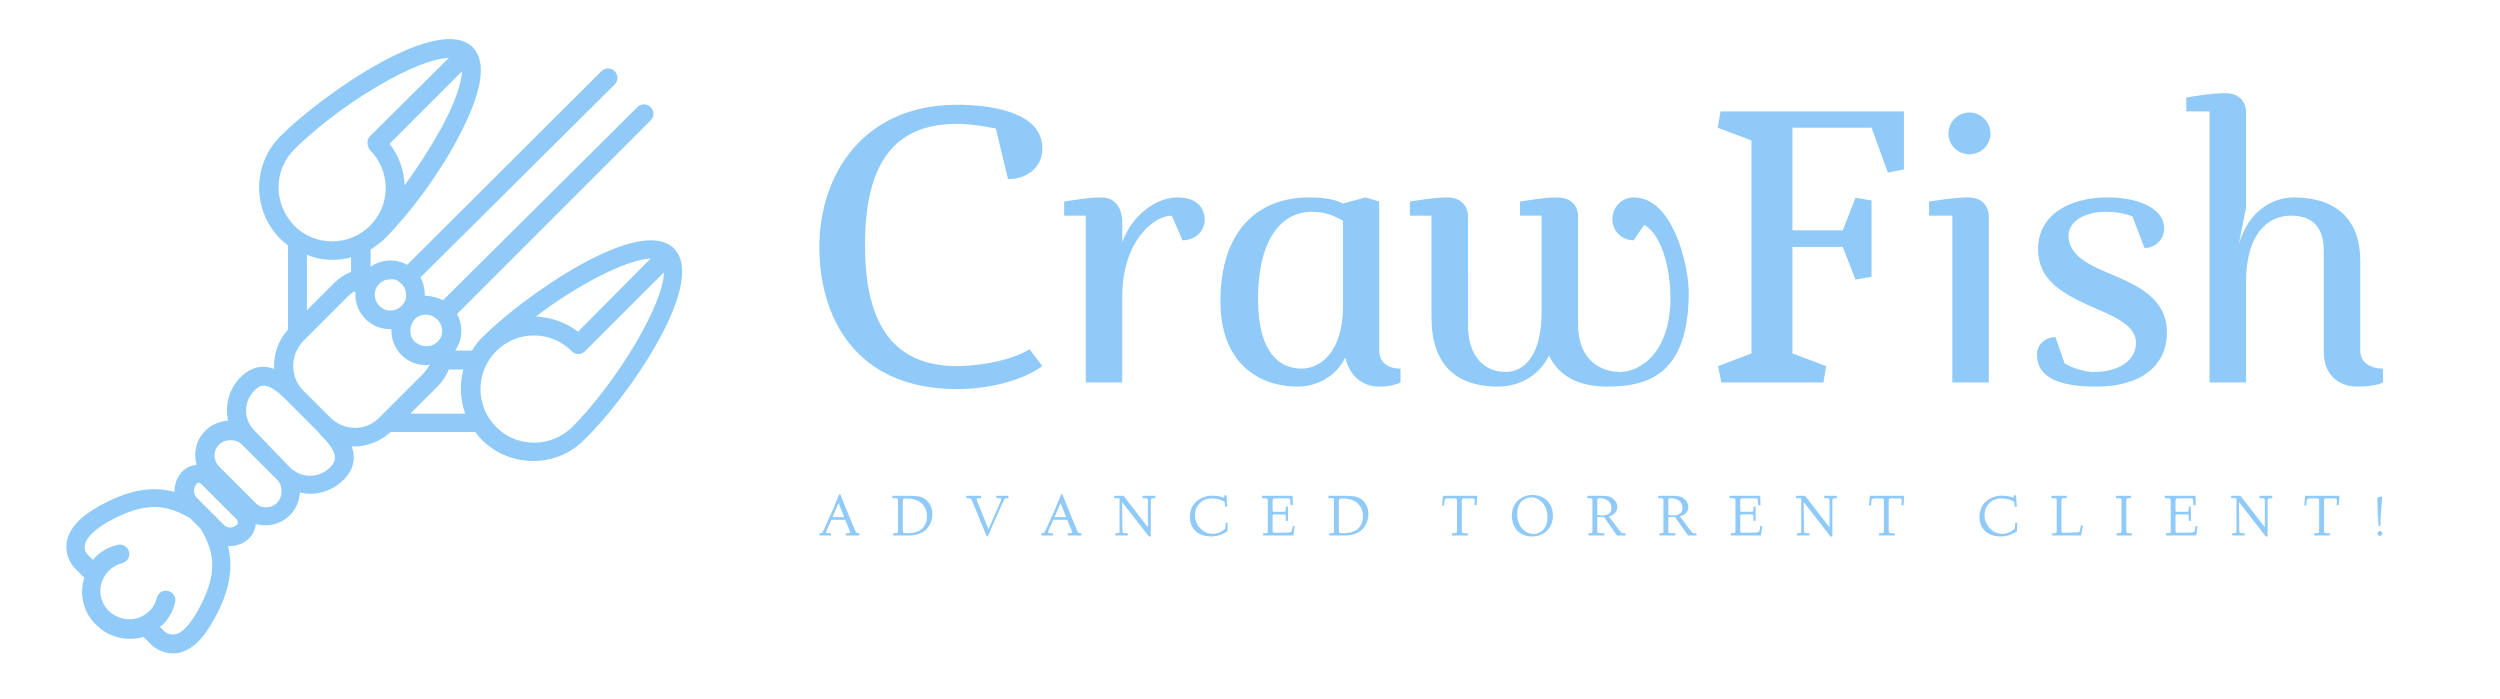 <?xml version="1.0" encoding="UTF-8" standalone="no"?>
<svg
        xmlns:dc="http://purl.org/dc/elements/1.1/"
        xmlns:cc="http://creativecommons.org/ns#"
        xmlns:rdf="http://www.w3.org/1999/02/22-rdf-syntax-ns#"
        xmlns:sodipodi="http://sodipodi.sourceforge.net/DTD/sodipodi-0.dtd"
        xmlns:inkscape="http://www.inkscape.org/namespaces/inkscape"
        xmlns="http://www.w3.org/2000/svg"
        data-v-fde0c5aa=""
        viewBox="0 0 237.443 66.391"
        class="iconLeftSlogan"
        version="1.1"
        id="svg21"
        sodipodi:docname="default-nomargin.svg"
        width="237.443"
        height="66.391"
        inkscape:version="1.0.1 (3bc2e813f5, 2020-09-07)">
  <sodipodi:namedview
          pagecolor="#ffffff"
          bordercolor="#666666"
          borderopacity="1"
          objecttolerance="10"
          gridtolerance="10"
          guidetolerance="10"
          inkscape:pageopacity="0"
          inkscape:pageshadow="2"
          inkscape:window-width="1920"
          inkscape:window-height="1009"
          id="namedview23"
          showgrid="false"
          fit-margin-top="0"
          fit-margin-left="0"
          fit-margin-right="0"
          fit-margin-bottom="0"
          inkscape:zoom="1.3097903"
          inkscape:cx="-148.44219"
          inkscape:cy="-49.18438"
          inkscape:window-x="1912"
          inkscape:window-y="-8"
          inkscape:window-maximized="1"
          inkscape:current-layer="svg21"
          inkscape:document-rotation="0"/>
  <!---->
  <defs
     data-v-fde0c5aa=""
     id="defs2">
    <!---->
  </defs>
  <defs
     data-v-fde0c5aa=""
     id="defs6">
    <!---->
  </defs>
  <g
     data-v-fde0c5aa=""
     id="dd94310a-69a6-4fcb-b887-5462e43afa1f"
     fill="#90caf9"
     transform="matrix(2.627,0,0,2.627,76.719,8.742)">
    <path
       d="M 8.02,9.3 C 7.21,9.79 5.91,9.91 5.4,9.91 2.63,9.91 2.07,7.69 2.07,5.53 c 0,-3 1.09,-4.38 3.33,-4.38 0.42,0 0.93,0.07 1.4,0.17 L 7.24,3.15 C 7.92,3.15 8.48,2.73 8.48,2.04 8.48,0.66 6.47,0.46 5.4,0.46 1.99,0.46 0.42,3.01 0.42,5.6 c 0,2.59 1.34,5.14 4.98,5.14 1.17,0 2.38,-0.32 3.08,-0.83 z m 2.03,-4.83 v 6.03 h 1.32 V 7.39 c 0,-1.97 1.12,-2.92 1.79,-2.92 l 0.39,0.89 c 0.45,0 0.8,-0.32 0.8,-0.74 0,-0.42 -0.27,-0.81 -0.99,-0.81 -0.73,0 -1.63,0.61 -1.99,1.62 V 4.66 c 0,0 0.01,-0.85 -0.76,-0.85 -0.46,0 -1.02,0.1 -1.34,0.15 v 0.51 z m 7.66,6.18 c 0.69,0 1.4,-0.37 1.72,-1.05 0.2,0.79 0.74,1.05 1.23,1.05 0.27,0 0.55,-0.04 0.77,-0.15 V 10 C 21,10 20.66,9.79 20.66,9.35 V 3.96 L 20.17,3.81 19.35,4.03 C 19,3.85 18.55,3.81 18.13,3.81 c -1.76,0 -3.21,1.09 -3.21,3.76 0,2.26 1.42,3.08 2.79,3.08 z m 1.64,-2.88 c 0,1.6 -0.8,2.23 -1.5,2.23 -0.77,0 -1.57,-0.55 -1.57,-2.5 0,-2.42 1.02,-3.17 1.92,-3.17 0.42,0 0.7,0.07 1.15,0.32 z m 7.45,1.76 c 0.35,0.73 1.06,1.12 2.1,1.12 1.52,0 2.95,-0.47 2.95,-3.41 0,-0.94 -0.55,-3.43 -1.99,-3.43 -0.43,0 -0.77,0.35 -0.77,0.78 0,0.44 0.34,0.77 0.77,0.77 L 30.24,4.8 c 0.67,0.38 0.95,1.67 0.95,2.63 0,2.02 -1.12,2.69 -1.82,2.69 -0.7,0 -1.52,-0.43 -1.52,-1.71 V 4.47 c 0,0 0.01,-0.66 -0.76,-0.66 -0.46,0 -1.02,0.1 -1.34,0.15 v 0.51 h 0.78 v 3.5 c 0,1.59 -0.66,2.15 -1.29,2.15 -0.84,0 -1.37,-0.63 -1.37,-1.69 V 4.47 c 0,0 0.01,-0.66 -0.76,-0.66 -0.46,0 -1.02,0.1 -1.34,0.15 v 0.51 h 0.78 v 3.68 c 0,1.68 0.87,2.5 2.4,2.5 0.71,0 1.45,-0.33 1.85,-1.12 z m 8.8,-8.24 h 2.86 L 39.05,2.91 39.63,2.8 V 0.7 H 33 l -0.1,0.59 1.22,0.46 v 7.7 l -1.21,0.46 0.12,0.59 h 3.69 L 36.82,9.91 35.6,9.45 V 5.6 h 1.82 l 0.46,1.18 0.58,-0.1 V 3.92 L 37.88,3.82 37.42,5 H 35.6 Z M 42,0.74 c -0.42,0 -0.76,0.34 -0.76,0.76 0,0.42 0.34,0.75 0.76,0.75 0.41,0 0.76,-0.33 0.76,-0.75 0,-0.42 -0.35,-0.76 -0.76,-0.76 z m 0.7,3.73 c 0,0 0.01,-0.66 -0.76,-0.66 -0.46,0 -1.07,0.1 -1.4,0.15 v 0.51 h 0.84 v 6.03 h 1.32 z m 4.23,-0.14 c 0.39,0 0.71,0.07 0.96,0.16 l 0.44,1.15 c 0.39,0 0.71,-0.32 0.71,-0.7 0,-0.78 -1.01,-1.13 -2.04,-1.13 -1.53,0 -2.52,0.73 -2.52,1.86 0,1.11 0.84,1.58 1.78,2.02 0.78,0.35 1.76,0.68 1.76,1.37 0,0.67 -0.64,1.06 -1.54,1.06 -0.29,0 -0.77,-0.14 -1.04,-0.31 L 45.11,8.86 c -0.37,0 -0.67,0.27 -0.67,0.63 0,0.8 0.74,1.16 2.15,1.16 1.63,0 2.55,-0.77 2.55,-1.96 0,-1.23 -1.06,-1.7 -2.06,-2.12 -0.66,-0.28 -1.5,-0.63 -1.5,-1.38 0,-0.47 0.52,-0.86 1.35,-0.86 z M 50.68,0.7 v 9.8 H 52 V 6.9 c 0,-2.01 0.98,-2.43 1.61,-2.43 0.63,0 1.2,0.25 1.2,1.27 v 3.64 c 0,0.98 0.69,1.27 1.2,1.27 0.38,0 0.75,-0.05 0.94,-0.15 V 10 C 56.52,10 56.13,9.79 56.13,9.35 V 6.1 c 0,-1.48 -0.86,-2.29 -2.4,-2.29 -0.82,0 -1.66,0.54 -1.99,1.69 L 52,4.17 V 0.7 c 0,0 0.01,-0.66 -0.76,-0.66 -0.46,0 -1.08,0.1 -1.4,0.16 v 0.5 z"
       id="path8" />
  </g>
  <defs
     data-v-fde0c5aa=""
     id="defs11">
    <!---->
  </defs>
  <g
     data-v-fde0c5aa=""
     id="c45417e3-aac9-4932-bfa0-f9493f996df6"
     stroke="none"
     fill="#90caf9"
     transform="matrix(0.599,0,0,0.599,5.608,2.931)">
    <path
       d="M 97.5,34.5 C 92.1,29.1 73.7,42 67.1,48.6 c -0.6,0.6 -1.2,1.3 -1.6,2.1 h -2.7 c 1.2,-1.7 1.3,-4 0.3,-5.8 L 93.8,14.2 c 0.6,-0.6 0.6,-1.5 0,-2.1 -0.6,-0.6 -1.5,-0.6 -2.1,0 L 60.9,42.7 C 60,42.3 59,42 58,42 58,41 57.8,40 57.3,39.1 L 88.1,8.5 C 88.7,7.9 88.7,7 88.1,6.4 87.5,5.8 86.6,5.8 86,6.4 L 55.2,37.1 c -1.8,-1 -4.1,-0.9 -5.8,0.3 v -2.7 c 0.7,-0.5 1.4,-1 2.1,-1.6 C 55.6,29 60.2,22.8 63.2,17.1 67.1,9.8 67.9,5 65.6,2.6 60.2,-2.8 41.8,10 35.1,16.7 c -4.5,4.5 -4.5,11.8 0,16.3 0.4,0.4 0.8,0.7 1.2,1 v 13.4 c -1.6,1.7 -2.3,4 -2.2,6.2 -1.6,-0.6 -3.5,-0.5 -5.3,1.3 -1.9,1.9 -2.5,4.5 -2,6.9 -1.3,0.1 -2.6,0.6 -3.6,1.6 -1.5,1.5 -1.9,3.5 -1.4,5.4 -0.8,0.1 -1.6,0.4 -2.2,1 -0.8,0.8 -1.3,2 -1.3,3.2 v 0.1 c -3.4,-0.9 -7.1,-0.5 -12.2,2.4 -3,1.7 -4.6,3.6 -4.9,5.7 -0.3,2.3 1.1,3.8 1.3,4 L 4,86.7 c -0.8,2.6 -0.2,5.5 1.9,7.5 1.4,1.4 3.3,2.2 5.3,2.2 0.8,0 1.5,-0.1 2.2,-0.3 l 1.3,1.3 c 0.1,0.1 1.4,1.3 3.3,1.3 h 0.6 c 2.1,-0.3 4,-1.9 5.7,-4.9 2.9,-5 3.3,-8.7 2.5,-12.1 H 27 c 1.2,0 2.3,-0.4 3.2,-1.3 0.6,-0.6 0.9,-1.4 1,-2.2 0.5,0.1 1,0.2 1.5,0.2 1.4,0 2.8,-0.5 3.9,-1.6 1,-1 1.5,-2.3 1.6,-3.6 0.5,0.1 1.1,0.2 1.6,0.2 1.9,0 3.8,-0.7 5.3,-2.2 1.9,-1.9 1.8,-3.8 1.4,-5 0,-0.1 -0.1,-0.2 -0.1,-0.3 h 0.4 c 2.1,0 4.1,-0.8 5.8,-2.3 H 66 c 0.3,0.4 0.6,0.8 1,1.2 2.3,2.3 5.2,3.4 8.2,3.4 2.9,0 5.9,-1.1 8.1,-3.4 6.8,-6.5 19.6,-24.9 14.2,-30.3 z m -3.7,1.6 -11.5,11.6 c -2,-1.5 -4.3,-2.3 -6.7,-2.4 6.8,-5.2 14.6,-9.1 18.2,-9.2 z M 60,45.8 c 1,1 1,2.6 0,3.5 -0.5,0.5 -1.1,0.7 -1.8,0.7 -0.7,0 -1.3,-0.3 -1.8,-0.7 -0.5,-0.5 -0.7,-1.1 -0.7,-1.8 0,-0.7 0.3,-1.3 0.7,-1.8 0.5,-0.5 1.1,-0.7 1.8,-0.7 0.7,0 1.3,0.3 1.8,0.8 z m -5.7,-5.7 c 1,1 1,2.6 0,3.5 -1,1 -2.6,1 -3.5,0 -1,-1 -1,-2.6 0,-3.5 0.5,-0.5 1.1,-0.7 1.8,-0.7 0.6,-0.1 1.2,0.2 1.7,0.7 z m 6.2,-24.5 c -1.6,2.9 -3.6,6 -5.7,8.9 -0.1,-2.4 -0.9,-4.7 -2.4,-6.6 L 63.9,6.4 c -0.1,1.8 -1,4.9 -3.4,9.2 z m -25.7,9.2 c 0,-2.3 0.9,-4.4 2.5,-6 C 41.2,14.9 47.2,10.5 52.6,7.6 56.9,5.3 60,4.3 61.8,4.3 L 49.3,16.7 c -0.3,0.3 -0.4,0.7 -0.4,1.1 0,0.4 0.2,0.8 0.4,1.1 1.6,1.6 2.5,3.8 2.5,6 0,2.3 -0.9,4.4 -2.5,6 -3.3,3.3 -8.7,3.3 -12,0 -1.6,-1.7 -2.5,-3.8 -2.5,-6.1 z m 8.5,11.5 c 1,0 2.1,-0.1 3,-0.4 v 2.3 c -1,0.4 -1.9,1 -2.7,1.8 l -4.3,4.3 v -8.8 c 1.4,0.6 2.7,0.8 4,0.8 z m -21.5,56 c -1.2,2 -2.4,3.3 -3.5,3.4 -0.9,0.1 -1.5,-0.4 -1.5,-0.4 L 16,94.5 c 0.1,-0.1 0.3,-0.2 0.4,-0.3 1,-1 1.7,-2.2 2,-3.6 0.2,-0.8 -0.3,-1.6 -1.1,-1.8 -0.8,-0.2 -1.6,0.3 -1.8,1.1 -0.2,0.8 -0.6,1.6 -1.2,2.1 -0.9,0.9 -2,1.3 -3.2,1.3 -1.2,0 -2.3,-0.5 -3.2,-1.3 -1.8,-1.8 -1.8,-4.6 0,-6.4 0.6,-0.6 1.3,-1 2.1,-1.2 0.8,-0.2 1.3,-1 1.1,-1.8 -0.2,-0.8 -1,-1.3 -1.8,-1.1 -1.4,0.3 -2.6,1 -3.6,2 -0.1,0.1 -0.2,0.2 -0.3,0.4 L 4.5,83 c 0,0 -0.6,-0.6 -0.4,-1.5 0.2,-1.1 1.4,-2.3 3.4,-3.5 6.6,-3.8 9.9,-2.6 13.2,-0.8 l 1.8,1.8 c 1.9,3.4 3.1,6.7 -0.7,13.3 z m 6.4,-14 c -0.6,0.6 -1.5,0.6 -2.1,0 L 21.8,74 c -0.3,-0.3 -0.4,-0.7 -0.4,-1.1 0,-0.4 0.2,-0.8 0.4,-1.1 0.2,-0.2 0.5,-0.2 0.7,0 l 5.7,5.7 c 0.2,0.3 0.2,0.6 0,0.8 z m 6.4,-3.5 c -1,1 -2.6,1 -3.5,0 l -5.7,-5.7 c -1,-1 -1,-2.6 0,-3.5 0.5,-0.5 1.1,-0.7 1.8,-0.7 0.7,0 1.3,0.2 1.8,0.7 l 5.7,5.7 c 0.8,0.9 0.8,2.5 -0.1,3.5 z m 7,-10.6 c 2.9,2.9 2.3,4 1.4,5 -1.8,1.8 -4.6,1.8 -6.4,0 L 31,63.4 c -1.8,-1.8 -1.8,-4.6 0,-6.4 0.9,-0.9 2,-1.5 4.9,1.4 l 0.7,0.7 4.3,4.3 z M 43,61.3 38.7,57 c -2.1,-2.1 -2.1,-5.6 0,-7.8 l 7.1,-7.1 c 0.3,-0.3 0.7,-0.6 1,-0.8 l 0.2,0.2 c -0.1,1.5 0.4,3 1.6,4.2 1.1,1.1 2.5,1.6 3.9,1.6 h 0.2 v 0.2 c 0,1.5 0.6,2.9 1.6,3.9 1,1 2.4,1.6 3.9,1.6 0.2,0 0.4,0 0.6,-0.1 -0.3,0.5 -0.6,0.9 -0.9,1.3 l -7.1,7.1 c -2.1,2.2 -5.6,2.2 -7.8,0 z M 55.7,60.7 60,56.4 c 0.8,-0.8 1.4,-1.7 1.8,-2.7 h 2.3 c -0.6,2.3 -0.5,4.8 0.3,7 z m 19.6,4.6 c -2.3,0 -4.4,-0.9 -6,-2.5 -3.3,-3.3 -3.3,-8.7 0,-12 1.6,-1.6 3.7,-2.5 6,-2.5 2.3,0 4.4,0.9 6,2.5 0.6,0.6 1.5,0.6 2.1,0 L 95.9,38.3 c 0,4.8 -7.1,17 -14.6,24.6 -1.6,1.5 -3.7,2.4 -6,2.4 z"
       id="path13" />
  </g>
  <defs
     data-v-fde0c5aa=""
     id="defs16">
    <!---->
  </defs>
  <g
     data-v-fde0c5aa=""
     id="09f4f05d-264d-46f9-92e1-642a756df9d5"
     fill="#90caf9"
     transform="matrix(0.404,0,0,0.404,77.668,45.845)">
    <path
       d="M 0.39,12.41 0.38,11.87 h 0.17 v 0 q 0.39,0 0.52,-0.14 v 0 0 q 0.12,-0.16 0.45,-0.9 v 0 L 2.43,8.82 3.01,7.53 v 0 Q 3.27,6.97 3.32,6.86 v 0 0 Q 3.38,6.7 3.44,6.6 v 0 0 Q 3.49,6.51 3.5,6.45 v 0 L 3.6,6.21 5.02,2.74 h 0.3 v 0 q 0.85,2.24 3.04,7.51 v 0 0 Q 8.81,11.34 9,11.64 v 0 0 q 0.14,0.23 0.58,0.23 v 0 H 9.79 L 9.78,12.41 H 6.58 L 6.6,11.87 h 0.41 v 0 q 0.62,0 0.62,-0.17 v 0 0 q 0,-0.07 -0.14,-0.43 v 0 L 6.45,8.72 H 3.21 L 2.1,11.18 v 0 Q 1.96,11.5 1.96,11.63 v 0 0 q 0,0.16 0.1,0.2 v 0 0 q 0.09,0.04 0.48,0.04 v 0 h 0.57 v 0.54 z M 4.89,4.79 3.47,8.1 H 6.21 Z M 17.56,3.64 17.52,3.08 h 3.78 v 0 q 1.32,0 2.19,0.11 v 0 0 q 0.82,0.1 1.51,0.5 v 0 0 q 0.95,0.58 1.46,1.55 v 0 0 q 0.49,0.97 0.49,2.15 v 0 0 q 0,0.66 -0.15,1.26 v 0 0 q -0.15,0.64 -0.54,1.33 v 0 0 q -0.43,0.75 -0.99,1.23 v 0 0 q -0.63,0.55 -1.6,0.87 v 0 0 q -1.01,0.33 -2.28,0.33 v 0 h -3.62 l -0.01,-0.54 h 0.38 v 0 q 0.52,0 0.62,-0.08 v 0 0 q 0.11,-0.09 0.11,-0.54 v 0 -7.11 0 q 0,-0.37 -0.1,-0.43 v 0 0 Q 18.66,3.64 18.15,3.64 v 0 z M 20,4.39 v 6.83 0 q 0,0.45 0.17,0.55 v 0 0 q 0.15,0.1 1.02,0.1 v 0 0 q 1.05,0 1.85,-0.26 v 0 0 q 0.85,-0.26 1.29,-0.62 v 0 0 q 0.49,-0.41 0.8,-0.94 v 0 0 q 0.3,-0.53 0.43,-1.09 v 0 0 q 0.12,-0.55 0.12,-1.14 v 0 0 q 0,-0.79 -0.26,-1.48 v 0 0 Q 25.15,5.65 24.62,5.05 v 0 0 Q 24.09,4.46 23.18,4.09 v 0 0 Q 22.26,3.73 21.1,3.73 v 0 h -0.52 v 0 q -0.37,0 -0.47,0.12 v 0 0 Q 20,3.99 20,4.39 Z M 35.41,3.64 H 34.92 V 3.08 h 3.51 l -0.01,0.56 h -0.74 v 0 q -0.34,0 -0.34,0.18 v 0 0 q 0,0.16 0.2,0.66 v 0 l 2.6,6.46 2.94,-6.76 v 0 q 0.07,-0.21 0.08,-0.26 v 0 0 q 0,-0.13 -0.1,-0.18 v 0 0 Q 42.96,3.68 42.81,3.65 v 0 0 Q 42.73,3.64 42.46,3.64 v 0 H 42.02 L 41.99,3.08 h 2.84 L 44.8,3.64 h -0.4 v 0 q -0.32,0 -0.48,0.19 v 0 0 q -0.08,0.1 -0.55,1.11 v 0 0 q -0.21,0.52 -0.28,0.63 v 0 l -3.13,7.06 h -0.24 l -3.24,-7.9 v 0 Q 36.16,3.93 36.01,3.79 v 0 0 Q 35.85,3.63 35.41,3.64 Z m 17.17,8.77 -0.01,-0.54 h 0.17 v 0 q 0.39,0 0.52,-0.14 v 0 0 q 0.12,-0.16 0.46,-0.9 v 0 L 54.63,8.82 55.2,7.53 v 0 q 0.27,-0.56 0.31,-0.67 v 0 0 Q 55.58,6.7 55.63,6.6 v 0 0 q 0.05,-0.09 0.06,-0.15 v 0 l 0.1,-0.24 1.43,-3.47 h 0.29 v 0 q 0.86,2.24 3.04,7.51 v 0 0 q 0.45,1.09 0.65,1.39 v 0 0 q 0.13,0.23 0.57,0.23 v 0 h 0.21 l -0.01,0.54 h -3.19 l 0.01,-0.54 h 0.42 v 0 q 0.61,0 0.61,-0.17 v 0 0 q 0,-0.07 -0.14,-0.43 v 0 L 58.65,8.72 H 55.4 l -1.11,2.46 v 0 q -0.14,0.32 -0.14,0.45 v 0 0 q 0,0.16 0.1,0.2 v 0 0 q 0.1,0.04 0.48,0.04 v 0 h 0.57 v 0.54 z m 4.5,-7.62 -1.41,3.31 h 2.74 z M 69.73,3.64 69.71,3.08 h 2.18 l 5.73,7.4 v -6.34 0 q 0,-0.33 -0.15,-0.42 v 0 0 Q 77.31,3.64 76.86,3.64 v 0 h -0.5 l 0.03,-0.56 h 2.98 v 0.56 h -0.32 v 0 q -0.46,0 -0.61,0.11 v 0 0 q -0.15,0.11 -0.15,0.5 v 0 8.07 0.15 0 q 0,0.05 -0.02,0.1 v 0 0 q -0.01,0.04 -0.05,0.07 v 0 0 q -0.01,0.01 -0.06,0.01 v 0 h -0.2 -0.06 -0.02 l -0.03,-0.01 v 0 q -0.03,0 -0.04,-0.01 v 0 0 Q 77.79,12.61 77.79,12.6 v 0 0 q 0,-0.02 -0.01,-0.03 v 0 0 Q 77.75,12.54 77.72,12.5 v 0 0 q -0.01,-0.02 -0.03,-0.05 v 0 0 Q 77.67,12.41 77.66,12.4 v 0 l -6.11,-7.84 0.07,6.66 v 0 q 0,0.45 0.16,0.55 v 0 0 q 0.16,0.1 0.87,0.1 v 0 h 0.24 v 0.54 h -2.94 v -0.54 h 0.43 v 0 q 0.37,0 0.48,-0.11 v 0 0 q 0.1,-0.1 0.1,-0.51 v 0 V 3.8 L 70.82,3.64 Z m 17.76,4.38 v 0 0 q 0,-1.16 0.47,-2.19 v 0 0 q 0.47,-0.98 1.22,-1.56 v 0 0 q 0.75,-0.58 1.64,-0.9 v 0 0 q 0.9,-0.32 1.74,-0.32 v 0 0 q 0.87,0 1.54,0.11 v 0 0 q 0.63,0.1 0.92,0.21 v 0 0 q 0.31,0.11 0.34,0.11 v 0 0 q 0.17,0 0.19,-0.07 v 0 0 q 0.03,-0.08 0.03,-0.32 v 0 -0.12 h 0.53 v 0 q 0.04,1.33 0.17,2.67 v 0 l -0.5,0.01 v 0 Q 95.75,5.4 95.74,5.26 v 0 0 q 0,-0.06 -0.01,-0.13 v 0 0 Q 95.72,5.07 95.72,5.02 v 0 0 Q 95.71,4.98 95.71,4.95 v 0 0 Q 95.68,4.84 95.68,4.74 v 0 0 q 0,-0.06 -0.04,-0.15 v 0 0 q 0,-0.02 -0.03,-0.04 v 0 0 Q 95.58,4.52 95.58,4.5 v 0 0 Q 95.55,4.44 95.48,4.41 v 0 0 Q 95.44,4.38 95.42,4.37 v 0 0 Q 95.39,4.36 95.36,4.35 v 0 0 q -0.01,0 -0.04,-0.02 v 0 0 Q 95.3,4.31 95.26,4.29 v 0 0 Q 95.22,4.27 95.18,4.25 v 0 0 Q 94.95,4.16 94.92,4.14 v 0 0 Q 94.58,3.96 93.93,3.83 v 0 0 Q 93.26,3.71 92.6,3.71 v 0 0 q -1.72,0 -2.82,1.13 v 0 0 q -1.1,1.15 -1.1,2.78 v 0 0 q 0,1.73 1.22,3.07 v 0 0 q 1.2,1.33 3.02,1.33 v 0 0 q 1.01,0 1.95,-0.53 v 0 0 q 0.95,-0.55 0.98,-0.91 v 0 l 0.04,-1.17 h 0.49 l -0.08,2.04 v 0 q -0.07,0.04 -0.2,0.12 v 0 0 q -0.06,0.03 -0.52,0.28 v 0 0 q -0.38,0.2 -0.82,0.38 v 0 0 q -0.36,0.16 -1.01,0.28 v 0 0 q -0.61,0.12 -1.18,0.13 v 0 0 q -2.38,0 -3.74,-1.25 v 0 0 Q 87.49,10.14 87.49,8.02 Z m 16.94,-4.38 -0.02,-0.56 h 7.21 v 0 q 0.02,1.06 0.07,2.2 v 0 l -0.54,0.02 v 0 q -0.02,-0.64 -0.07,-1.05 v 0 0 q -0.04,-0.36 -0.1,-0.45 v 0 0 q -0.05,-0.09 -0.17,-0.11 v 0 0 q -0.1,-0.01 -0.68,-0.01 v 0 h -2.38 v 0 q -0.55,0 -0.69,0.09 v 0 0 q -0.13,0.09 -0.13,0.56 v 0 1.95 0 q 0,0.41 0.06,0.48 v 0 0 q 0.07,0.08 0.41,0.08 v 0 h 2.11 v 0 q 0.36,0 0.45,-0.11 v 0 0 q 0.08,-0.1 0.08,-0.59 v 0 -0.53 l 0.52,0.02 v 3.34 h -0.52 v -0.73 0 q 0,-0.58 -0.07,-0.67 v 0 0 q -0.08,-0.11 -0.43,-0.11 v 0 h -2.1 v 0 q -0.33,0 -0.42,0.08 v 0 0 q -0.09,0.09 -0.09,0.35 v 0 3.31 0 q 0,0.37 0.09,0.47 v 0 0 q 0.09,0.1 0.36,0.1 v 0 0 q 2.92,-0.02 3.44,-0.08 v 0 0 q 0.52,-0.06 0.61,-0.31 v 0 -0.02 l 0.01,-0.01 0.23,-1.18 0.47,0.08 -0.35,2.16 h -7.1 v -0.54 h 0.37 v 0 q 0.56,0 0.64,-0.07 v 0 0 q 0.1,-0.08 0.1,-0.47 v 0 -7.09 0 q 0,-0.42 -0.15,-0.51 v 0 0 q -0.17,-0.09 -0.83,-0.09 v 0 z m 15.63,0 -0.04,-0.56 h 3.78 v 0 q 1.32,0 2.19,0.11 v 0 0 q 0.82,0.1 1.51,0.5 v 0 0 q 0.95,0.58 1.45,1.55 v 0 0 q 0.5,0.97 0.5,2.15 v 0 0 q 0,0.66 -0.15,1.26 v 0 0 q -0.16,0.64 -0.55,1.33 v 0 0 q -0.43,0.75 -0.99,1.23 v 0 0 q -0.63,0.55 -1.6,0.87 v 0 0 q -1,0.33 -2.27,0.33 v 0 h -3.62 l -0.01,-0.54 h 0.37 v 0 q 0.52,0 0.63,-0.08 v 0 0 q 0.11,-0.09 0.11,-0.54 v 0 -7.11 0 q 0,-0.37 -0.1,-0.43 v 0 0 q -0.11,-0.07 -0.62,-0.07 v 0 z m 2.44,0.75 v 6.83 0 q 0,0.45 0.16,0.55 v 0 0 q 0.16,0.1 1.03,0.1 v 0 0 q 1.05,0 1.85,-0.26 v 0 0 q 0.85,-0.26 1.29,-0.62 v 0 0 q 0.49,-0.41 0.79,-0.94 v 0 0 q 0.31,-0.53 0.44,-1.09 v 0 0 q 0.12,-0.55 0.12,-1.14 v 0 0 q 0,-0.79 -0.27,-1.48 v 0 0 q -0.26,-0.69 -0.79,-1.29 v 0 0 q -0.53,-0.59 -1.44,-0.96 v 0 0 q -0.92,-0.36 -2.09,-0.36 v 0 h -0.52 v 0 q -0.36,0 -0.46,0.12 v 0 0 q -0.11,0.14 -0.11,0.54 z m 24.77,0.96 -0.5,-0.02 v 0 q 0.12,-1.16 0.2,-2.25 v 0 h 8.08 v 0 q -0.08,1.05 -0.11,1.45 v 0 0 q -0.04,0.73 -0.06,0.79 v 0 l -0.5,-0.02 v 0 q 0.08,-0.96 0.08,-1.14 v 0 0 q 0,-0.28 -0.14,-0.37 v 0 0 q -0.17,-0.1 -0.57,-0.1 v 0 h -1.61 v 0 q -0.51,0 -0.63,0.1 v 0 0 q -0.09,0.08 -0.1,0.57 v 0 6.86 0 q 0,0.44 0.14,0.54 v 0 0 q 0.16,0.11 0.67,0.11 v 0 h 0.56 l 0.02,0.54 -3.69,-0.01 v -0.53 h 0.21 v 0 q 0.67,0 0.82,-0.08 v 0 0 q 0.14,-0.09 0.14,-0.51 v 0 -6.8 0 q 0,-0.56 -0.1,-0.68 v 0 0 q -0.1,-0.11 -0.52,-0.11 v 0 h -1.47 v 0 q -0.19,0 -0.25,0.02 v 0 0 q -0.07,0.01 -0.18,0.01 v 0 0 q -0.03,0 -0.14,0.07 v 0 0 q -0.09,0.05 -0.11,0.07 v 0 0 q -0.03,0.02 -0.07,0.13 v 0 0 q -0.03,0.06 -0.06,0.15 v 0 0 q -0.02,0.07 -0.05,0.22 v 0 0 q -0.02,0.23 -0.02,0.25 v 0 0 q 0,0.19 -0.02,0.34 v 0 0 q 0,0.07 0,0.2 v 0 0 q -0.01,0.14 -0.02,0.2 z m 15.9,2.48 v 0 0 q 0,-1.21 0.41,-2.15 v 0 0 q 0.41,-0.96 1.1,-1.56 v 0 0 q 0.7,-0.61 1.56,-0.93 v 0 0 q 0.84,-0.31 1.79,-0.31 v 0 0 q 1.26,0 2.31,0.52 v 0 0 q 1.08,0.53 1.79,1.67 v 0 0 q 0.7,1.1 0.7,2.68 v 0 0 q 0,0.95 -0.3,1.79 v 0 0 q -0.31,0.84 -0.92,1.56 v 0 0 q -0.6,0.71 -1.54,1.12 v 0 0 q -0.96,0.41 -2.15,0.42 v 0 0 q -1.14,0 -2.07,-0.41 v 0 0 q -0.94,-0.4 -1.5,-1.09 v 0 0 q -0.57,-0.69 -0.87,-1.54 v 0 0 q -0.31,-0.88 -0.31,-1.77 z m 1.26,-0.45 v 0 0 q 0,1.14 0.43,2.22 v 0 0 q 0.41,1.04 1.34,1.73 v 0 0 q 0.9,0.7 2.09,0.71 v 0 0 q 1.38,0 2.31,-1.03 v 0 0 q 0.95,-1.04 0.95,-2.91 v 0 0 q 0,-2.11 -1.16,-3.38 v 0 0 q -1.15,-1.26 -2.66,-1.27 v 0 0 q -0.52,0 -1.06,0.2 v 0 0 q -0.54,0.2 -1.05,0.6 v 0 0 q -0.55,0.43 -0.87,1.23 v 0 0 q -0.32,0.79 -0.32,1.9 z m 16.85,-3.74 h -0.39 l 0.02,-0.56 h 3.22 v 0 q 1.13,0 1.73,0.13 v 0 0 q 0.64,0.16 1.11,0.54 v 0 0 q 1,0.82 1,1.96 v 0 0 q 0,0.72 -0.47,1.33 v 0 0 q -0.49,0.62 -1.52,0.88 v 0 l 2.69,3.57 v 0 q 0.3,0.38 0.6,0.38 v 0 h 0.6 l 0.03,0.54 h -2.03 l -3,-4.31 h -0.17 v 0 q -0.04,0 -0.1,0.01 v 0 0 q -0.05,0 -0.06,0 v 0 0 q -0.89,0 -1.28,-0.08 v 0 3.43 0 q 0,0.3 0.14,0.35 v 0 0 q 0.12,0.06 0.83,0.06 v 0 h 0.71 l -0.03,0.54 h -3.72 v -0.54 h 0.32 v 0 q 0.46,0 0.53,-0.06 v 0 0 q 0.08,-0.07 0.08,-0.35 v 0 -7.32 0 q 0,-0.32 -0.19,-0.41 v 0 0 q -0.22,-0.09 -0.65,-0.09 z m 1.98,0.64 v 3.29 0 q 0.18,0.13 0.89,0.14 v 0 0 q 1.27,0 1.86,-0.44 v 0 0 q 0.58,-0.43 0.58,-1.35 v 0 0 q 0,-1 -0.77,-1.65 v 0 0 q -0.76,-0.63 -2.14,-0.63 v 0 0 q -0.25,0 -0.33,0.11 v 0 0 q -0.09,0.09 -0.09,0.53 z m 14.72,-0.64 h -0.39 l 0.02,-0.56 h 3.22 v 0 q 1.13,0 1.73,0.13 v 0 0 q 0.65,0.16 1.11,0.54 v 0 0 q 1,0.82 1,1.96 v 0 0 q 0,0.72 -0.47,1.33 v 0 0 q -0.49,0.62 -1.52,0.88 v 0 l 2.69,3.57 v 0 q 0.3,0.38 0.6,0.38 v 0 h 0.6 l 0.03,0.54 h -2.03 l -3,-4.31 h -0.17 v 0 q -0.04,0 -0.1,0.01 v 0 0 q -0.05,0 -0.06,0 v 0 0 q -0.89,0 -1.28,-0.08 v 0 3.43 0 q 0,0.3 0.14,0.35 v 0 0 q 0.12,0.06 0.83,0.06 v 0 h 0.71 l -0.03,0.54 h -3.72 v -0.54 h 0.32 v 0 q 0.46,0 0.53,-0.06 v 0 0 q 0.08,-0.07 0.08,-0.35 v 0 -7.32 0 q 0,-0.32 -0.19,-0.41 v 0 0 q -0.22,-0.09 -0.65,-0.09 z m 1.98,0.64 v 3.29 0 q 0.18,0.13 0.89,0.14 v 0 0 q 1.28,0 1.86,-0.44 v 0 0 q 0.58,-0.43 0.58,-1.35 v 0 0 q 0,-1 -0.77,-1.65 v 0 0 q -0.76,-0.63 -2.14,-0.63 v 0 0 q -0.25,0 -0.33,0.11 v 0 0 q -0.09,0.09 -0.09,0.53 z m 14.4,-0.64 -0.01,-0.56 h 7.21 v 0 q 0.01,1.06 0.07,2.2 v 0 l -0.55,0.02 v 0 q -0.01,-0.64 -0.07,-1.05 v 0 0 Q 220.97,3.89 220.92,3.8 v 0 0 q -0.06,-0.09 -0.17,-0.11 v 0 0 q -0.1,-0.01 -0.69,-0.01 v 0 h -2.38 v 0 q -0.54,0 -0.69,0.09 v 0 0 q -0.12,0.09 -0.12,0.56 v 0 1.95 0 q 0,0.41 0.05,0.48 v 0 0 q 0.07,0.08 0.41,0.08 v 0 h 2.12 v 0 q 0.36,0 0.44,-0.11 v 0 0 q 0.08,-0.1 0.09,-0.59 v 0 -0.53 l 0.51,0.02 v 3.34 h -0.51 v -0.73 0 q 0,-0.58 -0.07,-0.67 v 0 0 q -0.09,-0.11 -0.44,-0.11 v 0 h -2.09 v 0 q -0.34,0 -0.42,0.08 v 0 0 q -0.09,0.09 -0.09,0.35 v 0 3.31 0 q 0,0.37 0.09,0.47 v 0 0 q 0.08,0.1 0.35,0.1 v 0 0 q 2.92,-0.02 3.45,-0.08 v 0 0 q 0.52,-0.06 0.6,-0.31 v 0 l 0.01,-0.02 0.01,-0.01 0.22,-1.18 0.48,0.08 -0.35,2.16 h -7.1 V 11.87 H 215 v 0 q 0.56,0 0.64,-0.07 v 0 0 q 0.1,-0.08 0.1,-0.47 v 0 -7.09 0 q 0,-0.42 -0.16,-0.51 v 0 0 q -0.17,-0.09 -0.82,-0.09 v 0 z m 15.61,0 -0.02,-0.56 h 2.18 l 5.73,7.4 v -6.34 0 q 0,-0.33 -0.15,-0.42 v 0 0 Q 237.56,3.64 237.1,3.64 v 0 h -0.49 l 0.02,-0.56 h 2.98 v 0.56 h -0.32 v 0 q -0.46,0 -0.61,0.11 v 0 0 q -0.15,0.11 -0.15,0.5 v 0 8.07 0.15 0 q 0,0.05 -0.02,0.1 v 0 0 q -0.01,0.04 -0.05,0.07 v 0 0 q -0.01,0.01 -0.06,0.01 v 0 h -0.19 -0.07 -0.02 l -0.03,-0.01 v 0 q -0.03,0 -0.04,-0.01 v 0 0 q -0.02,-0.02 -0.02,-0.03 v 0 0 q 0,-0.02 -0.01,-0.03 v 0 0 q -0.03,-0.03 -0.05,-0.07 v 0 0 q -0.02,-0.02 -0.04,-0.05 v 0 0 q -0.02,-0.04 -0.03,-0.05 v 0 l -6.11,-7.84 0.07,6.66 v 0 q 0,0.45 0.17,0.55 v 0 0 q 0.15,0.1 0.86,0.1 v 0 h 0.24 v 0.54 h -2.94 v -0.54 h 0.43 v 0 q 0.37,0 0.48,-0.11 v 0 0 q 0.1,-0.1 0.11,-0.51 v 0 -7.45 l -0.15,-0.16 z m 17.66,1.71 -0.5,-0.02 v 0 q 0.13,-1.16 0.21,-2.25 v 0 h 8.08 v 0 q -0.08,1.05 -0.11,1.45 v 0 0 q -0.04,0.73 -0.06,0.79 v 0 l -0.5,-0.02 v 0 q 0.08,-0.96 0.08,-1.14 v 0 0 q 0,-0.28 -0.14,-0.37 v 0 0 q -0.17,-0.1 -0.58,-0.1 v 0 h -1.6 v 0 q -0.51,0 -0.63,0.1 v 0 0 q -0.1,0.08 -0.11,0.57 v 0 6.86 0 q 0,0.44 0.15,0.54 v 0 0 q 0.16,0.11 0.67,0.11 v 0 h 0.56 l 0.01,0.54 -3.69,-0.01 v -0.53 h 0.22 v 0 q 0.67,0 0.81,-0.08 v 0 0 q 0.15,-0.09 0.15,-0.51 v 0 -6.8 0 q 0,-0.56 -0.1,-0.68 v 0 0 q -0.1,-0.11 -0.53,-0.11 v 0 h -1.47 v 0 q -0.18,0 -0.25,0.02 v 0 0 q -0.07,0.01 -0.18,0.01 v 0 0 q -0.02,0 -0.14,0.07 v 0 0 q -0.08,0.05 -0.11,0.07 v 0 0 q -0.03,0.02 -0.07,0.13 v 0 0 q -0.02,0.06 -0.05,0.15 v 0 0 q -0.03,0.07 -0.05,0.22 v 0 0 q -0.03,0.23 -0.03,0.25 v 0 0 q 0,0.19 -0.01,0.34 v 0 0 q 0,0.07 -0.01,0.2 v 0 0 q 0,0.14 -0.02,0.2 z m 25.48,2.67 v 0 0 q 0,-1.16 0.47,-2.19 v 0 0 q 0.47,-0.98 1.22,-1.56 v 0 0 q 0.74,-0.58 1.64,-0.9 v 0 0 q 0.89,-0.32 1.73,-0.32 v 0 0 q 0.87,0 1.54,0.11 v 0 0 q 0.63,0.1 0.93,0.21 v 0 0 q 0.3,0.11 0.34,0.11 v 0 0 q 0.17,0 0.19,-0.07 v 0 0 q 0.03,-0.08 0.03,-0.32 v 0 -0.12 h 0.53 v 0 q 0.04,1.33 0.17,2.67 v 0 l -0.51,0.01 v 0 Q 281.37,5.4 281.35,5.26 v 0 0 q 0,-0.06 0,-0.13 v 0 0 q -0.01,-0.06 -0.02,-0.11 v 0 0 q 0,-0.04 0,-0.07 v 0 0 Q 281.3,4.84 281.3,4.74 v 0 0 q 0,-0.06 -0.04,-0.15 v 0 0 q 0,-0.02 -0.03,-0.04 v 0 0 Q 281.2,4.52 281.2,4.5 v 0 0 q -0.03,-0.06 -0.1,-0.09 v 0 0 q -0.04,-0.03 -0.07,-0.04 v 0 0 Q 281,4.36 280.98,4.35 v 0 0 q -0.02,0 -0.04,-0.02 v 0 0 q -0.02,-0.02 -0.06,-0.04 v 0 0 q -0.05,-0.02 -0.09,-0.04 v 0 0 q -0.22,-0.09 -0.25,-0.11 v 0 0 q -0.35,-0.18 -0.99,-0.31 v 0 0 q -0.67,-0.12 -1.33,-0.12 v 0 0 q -1.73,0 -2.82,1.13 v 0 0 q -1.11,1.15 -1.1,2.78 v 0 0 q 0,1.73 1.22,3.07 v 0 0 q 1.2,1.33 3.02,1.33 v 0 0 q 1,0 1.95,-0.53 v 0 0 q 0.95,-0.55 0.97,-0.91 v 0 l 0.04,-1.17 h 0.5 l -0.09,2.04 v 0 q -0.06,0.04 -0.19,0.12 v 0 0 q -0.06,0.03 -0.52,0.28 v 0 0 q -0.38,0.2 -0.82,0.38 v 0 0 q -0.37,0.16 -1.02,0.28 v 0 0 q -0.6,0.12 -1.17,0.13 v 0 0 q -2.38,0 -3.74,-1.25 v 0 0 q -1.34,-1.25 -1.34,-3.37 z m 17.41,-4.38 h -0.49 l 0.01,-0.56 h 3.59 V 3.64 H 293 v 0 q -0.38,0 -0.49,0.08 v 0 0 q -0.12,0.08 -0.12,0.44 v 0 7.06 0 q 0,0.35 0.09,0.45 v 0 0 q 0.08,0.1 0.38,0.1 v 0 0 q 2.87,-0.03 3.53,-0.14 v 0 0 q 0.21,-0.02 0.29,-0.24 v 0 0 q 0.08,-0.22 0.28,-1.34 v 0 l 0.49,0.03 -0.46,2.33 h -6.76 l -0.02,-0.54 h 0.39 v 0 q 0.51,0 0.58,-0.07 v 0 0 q 0.08,-0.08 0.09,-0.47 v 0 -7.24 0 q 0,-0.29 -0.16,-0.37 v 0 0 q -0.15,-0.08 -0.59,-0.08 z m 15.25,0 h -0.59 l 0.02,-0.56 h 3.51 v 0.56 h -0.23 v 0 q -0.55,0 -0.72,0.09 v 0 0 q -0.14,0.08 -0.14,0.55 v 0 6.94 0 q 0,0.46 0.11,0.55 v 0 0 q 0.11,0.1 0.65,0.1 v 0 h 0.54 l 0.02,0.54 h -3.59 l -0.01,-0.54 h 0.36 v 0 q 0.56,0 0.68,-0.1 v 0 0 q 0.11,-0.1 0.11,-0.52 v 0 -7.11 0 q 0,-0.37 -0.1,-0.43 v 0 0 q -0.11,-0.07 -0.62,-0.07 z m 10.92,0 -0.02,-0.56 h 7.22 v 0 q 0.01,1.06 0.07,2.2 v 0 l -0.55,0.02 v 0 q -0.02,-0.64 -0.07,-1.05 v 0 0 Q 323.3,3.89 323.24,3.8 v 0 0 q -0.05,-0.09 -0.17,-0.11 v 0 0 q -0.09,-0.01 -0.68,-0.01 v 0 h -2.38 v 0 q -0.55,0 -0.69,0.09 v 0 0 q -0.12,0.09 -0.12,0.56 v 0 1.95 0 q 0,0.41 0.05,0.48 v 0 0 q 0.07,0.08 0.41,0.08 v 0 h 2.11 v 0 q 0.37,0 0.45,-0.11 v 0 0 q 0.08,-0.1 0.09,-0.59 v 0 -0.53 l 0.51,0.02 v 3.34 h -0.51 v -0.73 0 q 0,-0.58 -0.08,-0.67 v 0 0 Q 322.15,7.46 321.8,7.46 v 0 h -2.1 v 0 q -0.33,0 -0.42,0.08 v 0 0 q -0.08,0.09 -0.08,0.35 v 0 3.31 0 q 0,0.37 0.08,0.47 v 0 0 q 0.09,0.1 0.36,0.1 v 0 0 q 2.92,-0.02 3.45,-0.08 v 0 0 q 0.52,-0.06 0.6,-0.31 v 0 l 0.01,-0.02 v -0.01 l 0.23,-1.18 0.48,0.08 -0.35,2.16 h -7.1 v -0.54 h 0.36 v 0 q 0.56,0 0.65,-0.07 v 0 0 q 0.09,-0.08 0.09,-0.47 v 0 -7.09 0 q 0,-0.42 -0.15,-0.51 v 0 0 q -0.17,-0.09 -0.83,-0.09 v 0 z m 15.6,0 -0.01,-0.56 h 2.18 l 5.73,7.4 v -6.34 0 q 0,-0.33 -0.15,-0.42 v 0 0 q -0.16,-0.08 -0.62,-0.08 v 0 h -0.49 l 0.03,-0.56 h 2.98 v 0.56 h -0.32 v 0 q -0.47,0 -0.62,0.11 v 0 0 q -0.15,0.11 -0.15,0.5 v 0 8.07 0.15 0 q 0,0.05 -0.01,0.1 v 0 0 q -0.01,0.04 -0.05,0.07 v 0 0 q -0.01,0.01 -0.07,0.01 v 0 h -0.19 -0.06 -0.03 l -0.02,-0.01 v 0 q -0.03,0 -0.04,-0.01 v 0 0 q -0.02,-0.02 -0.02,-0.03 v 0 0 q 0,-0.02 -0.01,-0.03 v 0 0 q -0.03,-0.03 -0.06,-0.07 v 0 0 q -0.01,-0.02 -0.03,-0.05 v 0 0 q -0.02,-0.04 -0.04,-0.05 v 0 l -6.1,-7.84 0.07,6.66 v 0 q 0,0.45 0.16,0.55 v 0 0 q 0.16,0.1 0.87,0.1 v 0 h 0.24 v 0.54 h -2.94 v -0.54 h 0.42 v 0 q 0.38,0 0.49,-0.11 v 0 0 q 0.1,-0.1 0.1,-0.51 v 0 -7.45 l -0.14,-0.16 z m 17.67,1.71 -0.5,-0.02 v 0 q 0.12,-1.16 0.21,-2.25 v 0 h 8.08 v 0 q -0.09,1.05 -0.11,1.45 v 0 0 q -0.05,0.73 -0.07,0.79 v 0 L 357.08,5.3 v 0 q 0.08,-0.96 0.08,-1.14 v 0 0 q 0,-0.28 -0.15,-0.37 v 0 0 q -0.17,-0.1 -0.57,-0.1 v 0 h -1.61 v 0 q -0.5,0 -0.63,0.1 v 0 0 q -0.09,0.08 -0.1,0.57 v 0 6.86 0 q 0,0.44 0.15,0.54 v 0 0 q 0.15,0.11 0.67,0.11 v 0 h 0.56 l 0.01,0.54 -3.69,-0.01 v -0.53 h 0.22 v 0 q 0.67,0 0.81,-0.08 v 0 0 q 0.14,-0.09 0.14,-0.51 v 0 -6.8 0 q 0,-0.56 -0.1,-0.68 v 0 0 q -0.09,-0.11 -0.52,-0.11 v 0 h -1.47 v 0 q -0.18,0 -0.25,0.02 v 0 0 q -0.07,0.01 -0.18,0.01 v 0 0 q -0.03,0 -0.14,0.07 v 0 0 q -0.08,0.05 -0.11,0.07 v 0 0 q -0.03,0.02 -0.07,0.13 v 0 0 q -0.03,0.06 -0.05,0.15 v 0 0 q -0.03,0.07 -0.05,0.22 v 0 0 Q 350,4.59 350,4.61 v 0 0 q 0,0.19 -0.01,0.34 v 0 0 q 0,0.07 -0.01,0.2 v 0 0 q -0.01,0.14 -0.02,0.2 z m 16.69,6.59 v 0 0 q 0,-0.14 0.23,-0.37 v 0 0 q 0.24,-0.22 0.37,-0.22 v 0 0 q 0.17,0 0.38,0.22 v 0 0 q 0.21,0.24 0.2,0.38 v 0 0 q 0,0.16 -0.22,0.38 v 0 0 q -0.22,0.22 -0.38,0.22 v 0 0 q -0.13,0 -0.36,-0.22 v 0 0 q -0.22,-0.22 -0.22,-0.39 z m 0.01,-8.21 v 0 0 q 0,-0.26 0.35,-0.36 v 0 0 q 0.34,-0.1 0.57,-0.1 v 0 0 q 0.19,0 0.19,0.15 v 0 0 q -0.03,1 -0.19,2.75 v 0 0 q -0.18,1.98 -0.19,2.69 v 0 0.38 0 q 0,0.06 -0.01,0.18 v 0 0 q 0,0.11 0,0.14 v 0 0.25 0 q 0,0.12 -0.03,0.21 v 0 0 q 0,0.02 -0.01,0.07 v 0 0 q -0.02,0.05 -0.03,0.07 v 0 0 q -0.03,0.07 -0.08,0.1 v 0 0 q -0.05,0.03 -0.09,0.03 v 0 0 q -0.06,0 -0.1,-0.04 v 0 0 q -0.05,-0.04 -0.07,-0.12 v 0 0 q -0.02,-0.01 -0.02,-0.05 v 0 0 q 0,-0.04 -0.01,-0.07 v 0 0 q -0.03,-0.08 -0.03,-0.16 v 0 -0.07 0 q -0.25,-3.13 -0.25,-6.05 z"
       id="path18" />
  </g>
</svg>
